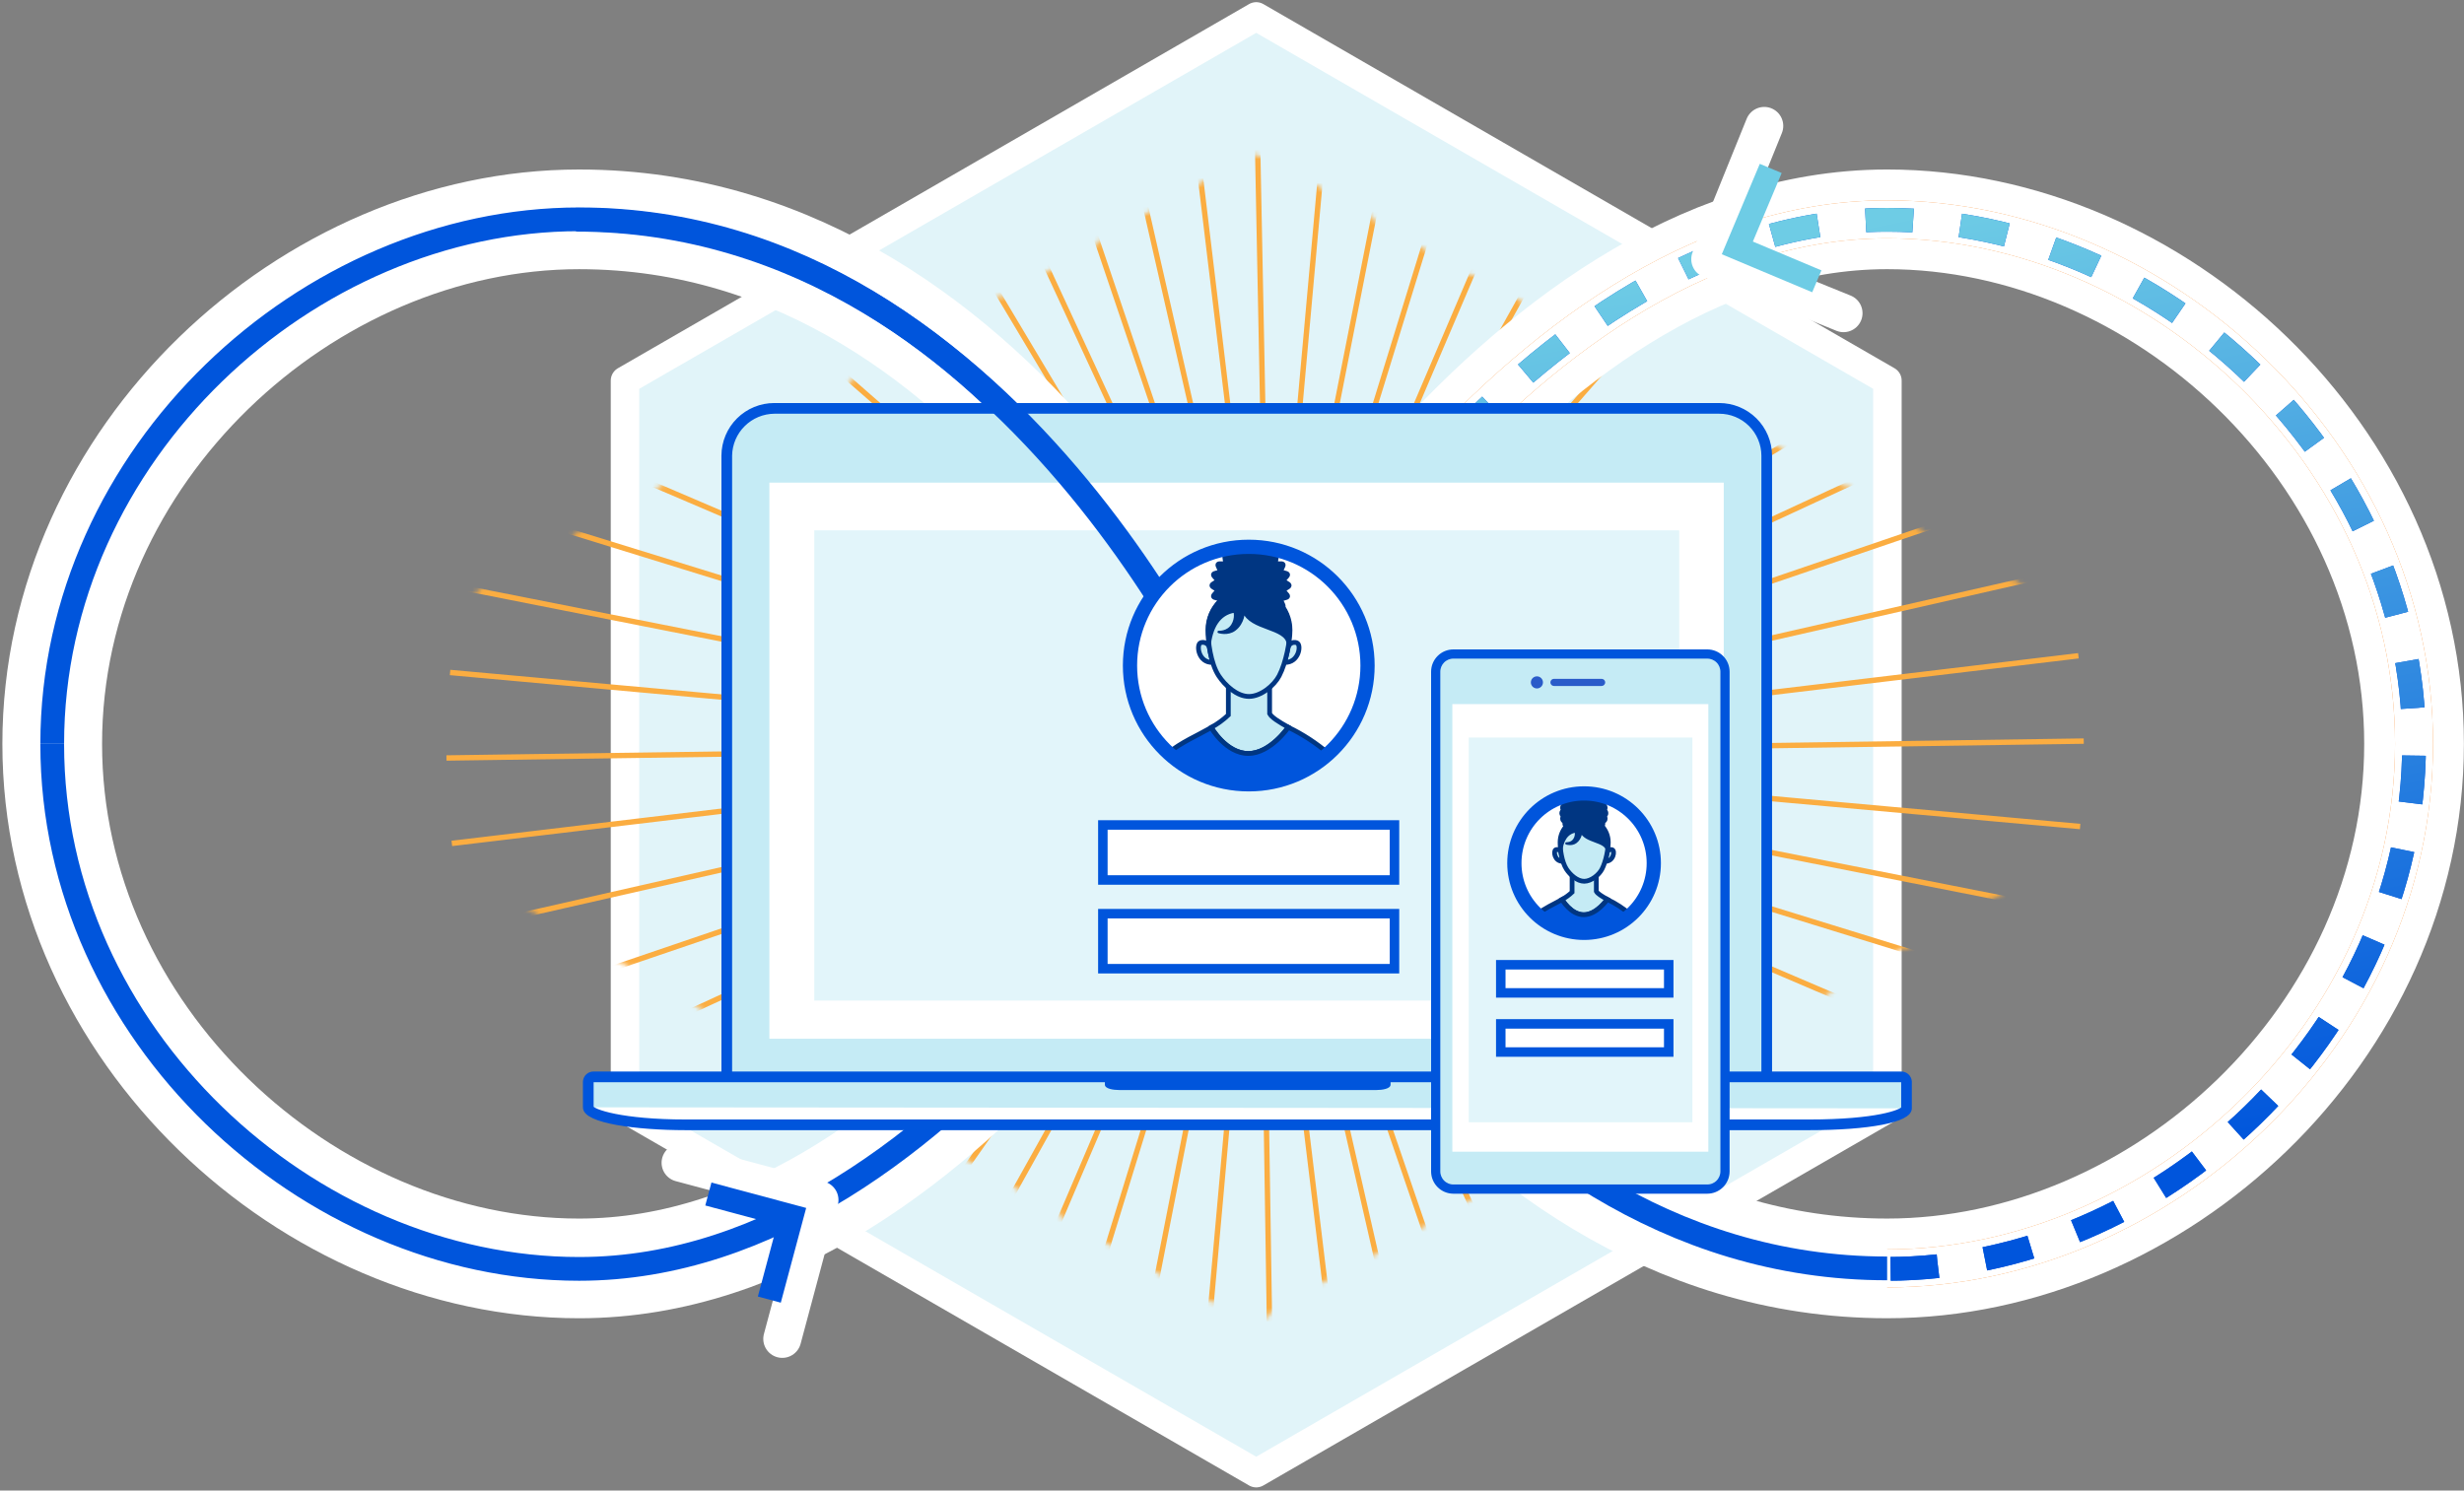 <svg width="519" height="314" viewBox="0 0 519 314" fill="none" xmlns="http://www.w3.org/2000/svg">
<rect x="0" y="0" width="519" height="314" fill="#808080" stroke="none"/>
<path d="M397.552 233.617V80.177L264.599 3.457L131.645 80.177L131.645 233.617L264.599 310.337L397.552 233.617Z" fill="#E1F4F9" stroke="white" stroke-width="6" stroke-linejoin="round"/>
<mask id="mask0_1824_2045" style="mask-type:alpha" maskUnits="userSpaceOnUse" x="47" y="32" width="434" height="248">
<path d="M263.367 278.856L47.795 154.276L264.668 32.512L479.845 154.276L263.367 278.856Z" fill="white" stroke="#0055DC" stroke-linejoin="round" stroke-dasharray="6 4"/>
</mask>
<g mask="url(#mask0_1824_2045)">
<path d="M266.397 178.125L268.77 330.381L267.637 330.399L265.264 178.143L266.397 178.125ZM249.61 329.558L250.738 329.66L264.306 178.012L263.177 177.91L249.61 329.558ZM261.126 177.459L231.768 326.838L232.879 327.057L262.236 177.678L261.126 177.459ZM259.132 176.796L214.306 322.27L215.388 322.605L260.214 177.131L259.132 176.796ZM257.219 175.931L197.414 315.905L198.456 316.35L258.261 176.376L257.219 175.931ZM255.405 174.871L181.28 307.81L182.269 308.361L256.395 175.42L255.405 174.871ZM253.714 173.624L166.077 298.076L167.003 298.728L254.641 174.277L253.714 173.624ZM252.162 172.209L151.973 286.807L152.825 287.552L253.013 172.955L252.162 172.209ZM250.763 170.641L139.123 274.131L139.893 274.961L251.533 171.472L250.763 170.641ZM249.538 168.935L127.669 260.181L128.349 261.088L250.218 169.843L249.538 168.935ZM248.499 167.11L117.736 245.115L118.316 246.088L249.08 168.085L248.499 167.11ZM247.655 165.188L109.43 229.095L109.906 230.123L248.13 166.216L247.655 165.188ZM247.018 163.187L102.845 212.297L103.21 213.37L247.382 164.26L247.018 163.187ZM246.592 161.134L98.052 194.907L98.305 196.011L246.845 162.238L246.592 161.134ZM246.383 159.045L95.103 177.115L95.237 178.239L246.517 160.169L246.383 159.045ZM246.395 156.947L94.032 159.112L94.048 160.245L246.411 158.08L246.395 156.947ZM246.625 154.862L94.85 141.101L94.748 142.229L246.523 155.989L246.625 154.862ZM247.074 152.813L97.547 123.276L97.329 124.386L246.855 153.924L247.074 152.813ZM247.733 150.821L102.094 105.831L101.76 106.913L247.397 151.903L247.733 150.821ZM248.596 148.911L108.442 88.961L107.997 90.003L248.152 149.953L248.596 148.911ZM249.655 147.1L116.52 72.847L115.97 73.836L249.105 148.089L249.655 147.1ZM250.908 144.917L144.497 69.993L143.844 70.92L250.257 145.844L250.908 144.917ZM252.319 143.369L146.576 50.963L145.83 51.817L251.575 144.223L252.319 143.369ZM253.057 142.746L253.886 141.975L185.188 67.92L184.359 68.69L253.057 142.746ZM255.591 140.753L165.607 20.695L164.699 21.375L254.685 141.434L255.591 140.753ZM257.413 139.715L192.758 31.482L191.785 32.064L256.438 140.297L257.413 139.715ZM259.333 138.874L212.306 37.346L211.277 37.822L258.304 139.35L259.333 138.874ZM260.257 138.605L261.33 138.24L230.784 48.065L229.711 48.429L260.257 138.605ZM263.383 137.815L227.01 -21.586L225.905 -21.334L262.279 138.068L263.383 137.815ZM249.416 4.066L248.292 4.201L264.345 137.745L265.469 137.61L249.416 4.066ZM267.566 137.623L265.375 26.513L264.242 26.531L266.433 137.641L267.566 137.623ZM283.186 169.162L416.322 243.414L416.872 242.425L283.736 168.173L283.186 169.162ZM281.943 170.851L406.601 258.594L407.254 257.667L282.596 169.924L281.943 170.851ZM280.529 172.402L395.345 272.672L396.09 271.818L281.275 171.548L280.529 172.402ZM278.962 173.793L382.677 285.494L383.506 284.723L279.791 173.023L278.962 173.793ZM277.256 175.017L368.732 296.921L369.639 296.241L278.163 174.337L277.256 175.017ZM275.433 176.054L353.668 306.827L354.639 306.245L276.404 175.472L275.433 176.054ZM273.509 176.895L337.648 315.107L338.674 314.629L274.536 176.417L273.509 176.895ZM271.51 177.529L320.849 321.664L321.919 321.297L272.581 177.162L271.51 177.529ZM269.453 177.952L303.451 326.429L304.556 326.177L270.557 177.699L269.453 177.952ZM267.364 178.157L285.651 329.352L286.774 329.217L268.488 178.022L267.364 178.157ZM281.048 11.252L279.92 11.15L268.522 137.753L269.65 137.855L281.048 11.252ZM271.697 138.302L304.141 -26.392L303.03 -26.611L270.586 138.084L271.697 138.302ZM272.606 138.629L273.687 138.963L304.703 38.419L303.621 38.085L272.606 138.629ZM275.598 139.827L327.712 17.904L326.67 17.458L274.556 139.382L275.598 139.827ZM277.406 140.886L351.503 8.001L350.514 7.45L276.417 140.336L277.406 140.886ZM278.553 141.579L279.479 142.231L332.094 67.736L331.167 67.083L278.553 141.579ZM342.171 73.69L341.32 72.944L280.177 142.897L281.029 143.643L342.171 73.69ZM342.007 89.958L341.237 89.129L281.651 144.38L282.421 145.21L342.007 89.958ZM283.646 146.913L368.819 83.117L368.14 82.209L282.966 146.006L283.646 146.913ZM284.683 148.736L415.267 70.797L414.687 69.824L284.103 147.763L284.683 148.736ZM285.526 150.656L423.557 86.796L423.081 85.767L285.05 149.628L285.526 150.656ZM286.162 152.653L430.127 103.571L429.762 102.498L285.797 151.58L286.162 152.653ZM286.586 154.705L434.91 120.938L434.657 119.833L286.335 153.601L286.586 154.705ZM286.794 156.792L437.849 138.709L437.714 137.585L286.659 155.668L286.794 156.792ZM286.781 158.886L438.914 156.689L438.898 155.556L286.765 157.753L286.781 158.886ZM286.551 160.969L438.094 174.68L438.196 173.552L286.653 159.841L286.551 160.969ZM286.104 163.016L435.398 192.483L435.617 191.373L286.322 161.906L286.104 163.016ZM285.445 165.005L430.853 209.907L431.187 208.825L285.779 163.924L285.445 165.005ZM284.583 166.914L424.511 226.757L424.956 225.715L285.028 165.872L284.583 166.914Z" fill="#FBAD41"/>
</g>
<path d="M259.739 156.707C259.739 156.707 202.79 267.206 121.983 267.206C64.775 267.206 11 217.734 11 156.707C11 95.68 64.775 46.207 121.983 46.207C214.892 46.207 259.739 156.707 259.739 156.707Z" stroke="white" stroke-width="21"/>
<path d="M259.742 156.704C259.742 156.704 316.691 46.205 397.497 46.205C454.706 46.205 508.48 95.677 508.48 156.704C508.48 217.732 454.706 267.204 397.497 267.204C304.589 267.204 259.742 156.704 259.742 156.704Z" stroke="white" stroke-width="21"/>
<path d="M259.739 156.707C259.739 156.707 202.79 267.206 121.983 267.206C64.775 267.206 11 217.734 11 156.707C11 95.68 64.775 46.207 121.983 46.207C214.892 46.207 259.739 156.707 259.739 156.707Z" stroke="white" stroke-width="8"/>
<path d="M259.742 156.704C259.742 156.704 316.691 46.205 397.497 46.205C454.706 46.205 508.48 95.677 508.48 156.704C508.48 217.732 454.706 267.204 397.497 267.204C304.589 267.204 259.742 156.704 259.742 156.704Z" stroke="#F6821F" stroke-width="8"/>
<path d="M259.742 156.704C259.742 156.704 316.691 46.205 397.497 46.205C454.706 46.205 508.48 95.677 508.48 156.704C508.48 217.732 454.706 267.204 397.497 267.204C304.589 267.204 259.742 156.704 259.742 156.704Z" stroke="white" stroke-width="8"/>
<path d="M259.739 156.808C259.739 156.808 202.79 267.307 121.983 267.307C64.775 267.307 11 217.835 11 156.808C11 95.781 64.775 46.309 121.983 46.309C214.892 46.309 259.739 156.808 259.739 156.808Z" stroke="#0055DC" stroke-width="5"/>
<path d="M259.742 156.806C259.742 156.806 316.691 46.306 397.497 46.306C454.706 46.306 508.48 95.779 508.48 156.806C508.48 217.833 454.706 267.305 397.497 267.305C304.589 267.305 259.742 156.806 259.742 156.806Z" stroke="#0055DC" stroke-width="5" stroke-dasharray="10 10"/>
<path d="M259.742 156.806C259.742 156.806 316.691 46.306 397.497 46.306C454.706 46.306 508.48 95.779 508.48 156.806C508.48 217.833 454.706 267.305 397.497 267.305C304.589 267.305 259.742 156.806 259.742 156.806Z" stroke="url(#paint0_linear_1824_2045)" stroke-width="5" stroke-dasharray="10 10"/>
<path d="M259.739 156.703C259.739 156.703 214.892 46.204 121.984 46.204C64.775 46.204 11.001 95.676 11.001 156.703" stroke="white" stroke-width="9"/>
<path d="M259.74 156.704C259.74 156.704 304.587 267.204 397.495 267.204" stroke="white" stroke-width="9"/>
<path d="M259.739 156.703C259.739 156.703 214.892 46.204 121.984 46.204C64.775 46.204 11.001 95.676 11.001 156.703" stroke="#0055DC" stroke-width="5"/>
<path d="M259.74 156.704C259.74 156.704 304.587 267.204 397.495 267.204" stroke="#0055DC" stroke-width="5"/>
<circle cx="262.535" cy="156.883" r="62.104" fill="white"/>
<path fill-rule="evenodd" clip-rule="evenodd" d="M362.32 86.026H163.331C160.688 86.034 158.155 87.082 156.279 88.942C154.402 90.803 153.332 93.327 153.301 95.969V226.854H372.348V95.972C372.32 93.328 371.252 90.802 369.376 88.941C367.499 87.079 364.964 86.032 362.32 86.026Z" fill="#C5EBF5"/>
<path d="M363.081 101.673H162.057V218.823H363.081V101.673Z" fill="white"/>
<path fill-rule="evenodd" clip-rule="evenodd" d="M380.998 236.95H144.484C132.19 236.95 123.91 235.065 123.91 233.271V227.817C123.942 227.529 124.086 227.266 124.311 227.084C124.536 226.902 124.823 226.815 125.111 226.843H400.37C400.658 226.815 400.945 226.902 401.171 227.084C401.396 227.266 401.54 227.529 401.573 227.817V233.485C401.573 234.906 395.157 236.95 380.998 236.95Z" fill="#C5EBF5"/>
<path fill-rule="evenodd" clip-rule="evenodd" d="M401.573 233.485C401.573 234.903 395.157 236.949 380.998 236.949H144.484C132.189 236.949 123.909 235.064 123.909 233.27L401.573 233.485Z" fill="white"/>
<path fill-rule="evenodd" clip-rule="evenodd" d="M292.9 227.245V228.484C292.9 229.367 291.162 229.633 289.846 229.633H235.857C234.473 229.633 232.722 229.367 232.722 228.484V227.245" fill="#0055DC"/>
<path d="M380.996 237.586H144.486C133.951 237.586 123.286 236.108 123.286 233.281V227.828C123.319 227.374 123.529 226.952 123.871 226.652C124.213 226.353 124.66 226.201 125.113 226.229H400.37C400.824 226.201 401.271 226.353 401.613 226.652C401.956 226.952 402.166 227.374 402.199 227.828V233.496C402.193 235.943 393.673 237.586 380.996 237.586ZM125.112 227.479C124.782 227.479 124.536 227.663 124.536 227.828V233.28C124.703 234.145 130.884 236.333 144.485 236.333H380.996C395.404 236.333 400.666 234.226 400.953 233.457L400.948 227.824C400.948 227.659 400.698 227.476 400.37 227.476L125.112 227.479Z" fill="#0055DC"/>
<path d="M400.37 226.23H372.754V95.973C372.739 93.159 371.609 90.467 369.611 88.486C367.614 86.504 364.912 85.396 362.099 85.404H163.111C160.298 85.396 157.596 86.504 155.599 88.486C153.602 90.467 152.471 93.159 152.456 95.973V226.23H125.112C124.658 226.202 124.211 226.354 123.869 226.654C123.527 226.953 123.317 227.375 123.284 227.829V233.281C123.284 236.106 133.95 237.585 144.484 237.585H380.996C393.672 237.585 402.193 235.942 402.196 233.495V227.827C402.162 227.374 401.952 226.953 401.61 226.654C401.269 226.355 400.823 226.203 400.37 226.23ZM153.707 95.973C153.751 93.5 154.759 91.143 156.516 89.402C158.272 87.662 160.639 86.676 163.111 86.655H362.103C364.585 86.646 366.969 87.623 368.732 89.369C370.495 91.116 371.493 93.491 371.508 95.973V226.23H153.707V95.973ZM380.996 236.336H144.485C130.884 236.336 124.703 234.148 124.536 233.283V227.829C124.536 227.664 124.783 227.481 125.113 227.481H400.37C400.7 227.481 400.948 227.664 400.948 227.829L400.953 233.462C400.665 234.23 395.404 236.336 380.996 236.336Z" fill="#0055DC" stroke="#0055DC"/>
<rect x="171.513" y="111.727" width="182.191" height="99.062" fill="#E2F5FA"/>
<path d="M359.619 137.776H306.125C304.069 137.776 302.402 139.443 302.402 141.499V246.776C302.402 248.832 304.069 250.499 306.125 250.499H359.619C361.675 250.499 363.342 248.832 363.342 246.776V141.499C363.342 139.443 361.675 137.776 359.619 137.776Z" fill="#C5EBF5"/>
<path d="M359.62 250.968H306.126C305.016 250.966 303.951 250.524 303.166 249.739C302.38 248.953 301.938 247.889 301.937 246.778V141.499C301.938 140.388 302.38 139.323 303.166 138.538C303.951 137.752 305.016 137.31 306.126 137.309H359.62C360.73 137.311 361.795 137.753 362.58 138.538C363.366 139.323 363.808 140.388 363.81 141.499V246.775C363.808 247.887 363.367 248.952 362.581 249.738C361.796 250.524 360.731 250.966 359.62 250.968ZM306.126 138.244C305.264 138.246 304.438 138.589 303.829 139.198C303.219 139.808 302.876 140.634 302.875 141.496V246.775C302.876 247.638 303.219 248.464 303.829 249.073C304.438 249.683 305.264 250.026 306.126 250.027H359.62C360.482 250.026 361.308 249.683 361.917 249.073C362.527 248.464 362.87 247.637 362.872 246.775V141.499C362.87 140.637 362.527 139.81 361.917 139.201C361.308 138.591 360.482 138.248 359.62 138.247L306.126 138.244Z" fill="#0354DB" stroke="#0055DC"/>
<path d="M359.835 148.328H305.911V242.618H359.835V148.328Z" fill="white"/>
<path d="M337.349 143.003H327.316C326.9 143.003 326.562 143.341 326.562 143.757C326.562 144.174 326.9 144.511 327.316 144.511H337.349C337.766 144.511 338.103 144.174 338.103 143.757C338.103 143.341 337.766 143.003 337.349 143.003Z" fill="#2A5BC9"/>
<path d="M323.726 145.031C324.43 145.031 325 144.46 325 143.756C325 143.052 324.43 142.482 323.726 142.482C323.022 142.482 322.451 143.052 322.451 143.756C322.451 144.46 323.022 145.031 323.726 145.031Z" fill="#2A5BC9"/>
<path d="M335.321 213.289C345.966 213.289 354.597 204.659 354.597 194.013C354.597 183.367 345.966 174.737 335.321 174.737C324.675 174.737 316.044 183.367 316.044 194.013C316.044 204.659 324.675 213.289 335.321 213.289Z" fill="white"/>
<rect x="309.369" y="155.37" width="47.106" height="81.05" fill="#E2F5FA"/>
<rect x="232.298" y="173.789" width="61.427" height="11.592" fill="white" stroke="#0055DC" stroke-width="2"/>
<rect x="316.113" y="203.238" width="35.377" height="5.928" fill="white" stroke="#0055DC" stroke-width="2"/>
<rect x="232.298" y="192.477" width="61.427" height="11.592" fill="white" stroke="#0055DC" stroke-width="2"/>
<rect x="316.113" y="215.696" width="35.377" height="5.928" fill="white" stroke="#0055DC" stroke-width="2"/>
<path d="M333.659 196.515C341.769 196.515 348.343 189.941 348.343 181.831C348.343 173.721 341.769 167.147 333.659 167.147C325.55 167.147 318.976 173.721 318.976 181.831C318.976 189.941 325.55 196.515 333.659 196.515Z" fill="white" stroke="#0055DC" stroke-width="2" stroke-miterlimit="10"/>
<path d="M329.026 189.48C329.79 189.06 330.499 188.544 331.134 187.946V184.071L336.239 184.131V187.776C336.472 188.229 337.352 188.786 338.526 189.445C338.526 189.445 336.342 192.703 333.598 192.703C330.854 192.703 329.026 189.48 329.026 189.48Z" fill="#C5EBF5" stroke="#003682" stroke-miterlimit="10"/>
<path d="M333.66 196.515C337.305 196.52 340.82 195.164 343.518 192.713C342.011 191.421 340.343 190.331 338.554 189.471C338.554 189.471 336.342 192.703 333.598 192.703C330.854 192.703 329.012 189.512 329.012 189.512C327.327 190.461 325.261 191.355 323.713 192.63C326.421 195.132 329.973 196.52 333.66 196.515Z" fill="#0055DC" stroke="#003682" stroke-miterlimit="10"/>
<path d="M337.77 171.304C337.77 171.494 337.209 171.64 337.183 171.823C337.157 172.005 337.654 172.309 337.602 172.487C337.551 172.665 336.971 172.649 336.894 172.817C336.818 172.986 337.21 173.418 337.11 173.574C337.01 173.73 336.46 173.548 336.339 173.689C336.218 173.83 336.475 174.354 336.335 174.476C336.196 174.598 335.718 174.267 335.563 174.368C335.407 174.469 335.509 175.045 335.34 175.123C335.171 175.201 334.808 174.746 334.63 174.799C334.451 174.852 334.39 175.433 334.205 175.459C334.02 175.486 333.801 174.946 333.613 174.946C333.426 174.946 333.202 175.486 333.022 175.459C332.842 175.433 332.773 174.851 332.597 174.799C332.422 174.747 332.055 175.2 331.886 175.123C331.717 175.046 331.819 174.469 331.664 174.368C331.509 174.268 331.031 174.598 330.891 174.476C330.752 174.354 331.009 173.829 330.888 173.688C330.767 173.548 330.217 173.731 330.116 173.573C330.016 173.416 330.41 172.988 330.332 172.817C330.255 172.646 329.677 172.668 329.625 172.487C329.572 172.306 330.068 172.01 330.044 171.823C330.02 171.635 329.457 171.493 329.457 171.304C329.457 171.115 330.018 170.967 330.044 170.785C330.07 170.602 329.573 170.298 329.625 170.121C329.676 169.944 330.256 169.959 330.333 169.79C330.41 169.622 330.017 169.19 330.117 169.033C330.217 168.877 330.767 169.059 330.888 168.919C331.009 168.779 330.752 168.254 330.892 168.131C331.031 168.009 331.509 168.341 331.664 168.24C331.819 168.139 331.718 167.563 331.887 167.485C332.056 167.406 332.418 167.861 332.597 167.809C332.776 167.756 332.837 167.175 333.022 167.148C333.207 167.121 333.426 167.662 333.613 167.662C333.801 167.662 334.024 167.122 334.205 167.148C334.385 167.174 334.454 167.756 334.63 167.809C334.805 167.861 335.172 167.407 335.341 167.485C335.51 167.562 335.408 168.139 335.563 168.24C335.718 168.34 336.196 168.01 336.335 168.132C336.474 168.254 336.218 168.779 336.339 168.919C336.46 169.059 337.01 168.877 337.111 169.034C337.211 169.191 336.817 169.62 336.895 169.791C336.972 169.962 337.55 169.94 337.602 170.121C337.655 170.302 337.159 170.598 337.183 170.785C337.207 170.971 337.77 171.114 337.77 171.304Z" fill="#003682" stroke="#003682" stroke-width="2"/>
<path d="M338.528 179.579C338.556 179.47 338.606 179.368 338.675 179.279C338.745 179.19 338.832 179.117 338.931 179.064C339.03 179.011 339.14 178.979 339.252 178.97C339.364 178.962 339.477 178.976 339.583 179.014C340.221 179.206 339.862 181.524 338.079 181.442C338.264 180.83 338.414 180.208 338.528 179.579Z" fill="#C5EBF5" stroke="#003682" stroke-miterlimit="10"/>
<path d="M328.789 179.579C328.759 179.468 328.706 179.364 328.633 179.274C328.561 179.184 328.47 179.111 328.368 179.057C328.265 179.004 328.153 178.973 328.038 178.966C327.923 178.958 327.807 178.975 327.699 179.014C327.142 179.24 327.42 181.524 329.205 181.442C329.026 180.83 328.887 180.208 328.789 179.579Z" fill="#C5EBF5" stroke="#003682" stroke-miterlimit="10"/>
<path d="M338.759 177.451C338.759 178.775 338.275 181.471 337.424 183.098C336.792 184.307 335.164 185.652 333.684 185.652C332.205 185.652 330.744 184.307 329.945 183.099C328.932 181.567 328.609 178.775 328.609 177.451C328.609 176.105 329.144 174.815 330.096 173.863C331.048 172.911 332.338 172.376 333.684 172.376C335.03 172.376 336.321 172.911 337.273 173.863C338.225 174.815 338.759 176.105 338.759 177.451Z" fill="#C5EBF5" stroke="#003682" stroke-miterlimit="10"/>
<path d="M338.498 179.117C338.26 177.101 333.878 177.402 333.034 175.145C333.034 175.145 333.034 176.566 331.91 177.402C331.046 178.044 329.941 177.675 329.941 177.675C329.941 177.675 331.047 177.763 331.628 176.832C332.164 175.973 331.91 175.145 331.91 175.145C329.989 175.433 329.016 177.113 328.79 179.529L328.703 179.442C328.591 178.738 328.531 178.027 328.523 177.315C328.523 174.512 330.882 172.326 333.685 172.326C335.04 172.323 336.342 172.854 337.308 173.804C338.274 174.754 338.827 176.047 338.847 177.402C338.82 178.098 338.724 178.791 338.561 179.468L338.498 179.117Z" fill="#003682" stroke="#003682" stroke-width="0.505" stroke-linejoin="round"/>
<path d="M333.659 196.515C341.769 196.515 348.343 189.941 348.343 181.831C348.343 173.721 341.769 167.147 333.659 167.147C325.55 167.147 318.976 173.721 318.976 181.831C318.976 189.941 325.55 196.515 333.659 196.515Z" stroke="#0055DC" stroke-width="3" stroke-miterlimit="10"/>
<path d="M261.835 158.988C261.835 158.988 216.096 46.289 121.338 46.289" stroke="#0055DC" stroke-width="5"/>
<path d="M143.351 244.954L172.611 252.794L164.771 282.053" stroke="white" stroke-width="8" stroke-linecap="round" stroke-linejoin="round"/>
<path d="M388.31 65.976L360.236 54.599L371.613 26.525" stroke="white" stroke-width="8" stroke-linecap="round" stroke-linejoin="round"/>
<path d="M149.205 251.535L166.746 256.236L162.046 273.778" stroke="#0055DC" stroke-width="5"/>
<path d="M382.682 59.261L365.94 52.224L372.977 35.482" stroke="#6ECCE5" stroke-width="5"/>
<path d="M263.031 165.224C276.848 165.224 288.048 154.024 288.048 140.208C288.048 126.391 276.848 115.191 263.031 115.191C249.215 115.191 238.015 126.391 238.015 140.208C238.015 154.024 249.215 165.224 263.031 165.224Z" fill="white" stroke="#0055DC" stroke-width="2" stroke-miterlimit="10"/>
<path d="M255.138 153.24C256.44 152.524 257.647 151.646 258.729 150.627V144.024L267.427 144.127V150.337C267.824 151.109 269.323 152.057 271.324 153.18C271.324 153.18 267.602 158.731 262.927 158.731C258.252 158.731 255.138 153.24 255.138 153.24Z" fill="#C5EBF5" stroke="#003682" stroke-miterlimit="10"/>
<path d="M263.032 165.225C269.242 165.234 275.232 162.924 279.828 158.748C277.261 156.547 274.418 154.69 271.371 153.224C271.371 153.224 267.602 158.731 262.928 158.731C258.253 158.731 255.113 153.294 255.113 153.294C252.244 154.912 248.724 156.435 246.086 158.607C250.699 162.869 256.751 165.233 263.032 165.225Z" fill="#0055DC" stroke="#003682" stroke-miterlimit="10"/>
<path d="M271.546 123.335C271.546 123.706 270.446 123.994 270.396 124.351C270.346 124.708 271.319 125.304 271.218 125.652C271.117 126 269.98 125.969 269.83 126.3C269.681 126.63 270.448 127.476 270.253 127.782C270.058 128.088 268.979 127.731 268.742 128.007C268.506 128.283 269.009 129.311 268.736 129.55C268.462 129.789 267.527 129.14 267.222 129.338C266.917 129.536 267.117 130.664 266.786 130.817C266.455 130.97 265.743 130.078 265.394 130.183C265.044 130.287 264.924 131.424 264.562 131.476C264.2 131.527 263.77 130.469 263.403 130.469C263.036 130.469 262.598 131.527 262.244 131.476C261.891 131.424 261.756 130.284 261.412 130.183C261.068 130.081 260.35 130.968 260.019 130.816C259.688 130.665 259.887 129.535 259.583 129.338C259.28 129.141 258.343 129.789 258.069 129.55C257.796 129.311 258.3 128.282 258.064 128.006C257.827 127.73 256.749 128.089 256.552 127.781C256.355 127.473 257.126 126.633 256.975 126.299C256.823 125.964 255.69 126.006 255.588 125.652C255.486 125.298 256.457 124.717 256.41 124.351C256.362 123.984 255.26 123.705 255.26 123.335C255.26 122.964 256.359 122.676 256.41 122.318C256.461 121.96 255.487 121.364 255.588 121.017C255.689 120.67 256.825 120.7 256.975 120.369C257.126 120.039 256.357 119.193 256.553 118.886C256.749 118.58 257.827 118.937 258.064 118.662C258.3 118.387 257.797 117.358 258.07 117.119C258.344 116.879 259.279 117.529 259.583 117.331C259.888 117.133 259.689 116.005 260.02 115.852C260.351 115.699 261.062 116.59 261.412 116.487C261.763 116.383 261.882 115.245 262.244 115.193C262.606 115.14 263.036 116.199 263.403 116.199C263.77 116.199 264.208 115.142 264.562 115.193C264.915 115.244 265.05 116.384 265.394 116.487C265.738 116.589 266.456 115.701 266.787 115.852C267.118 116.003 266.919 117.134 267.223 117.331C267.526 117.528 268.463 116.881 268.736 117.12C269.008 117.358 268.505 118.387 268.742 118.662C268.98 118.937 270.057 118.579 270.254 118.887C270.451 119.195 269.68 120.036 269.831 120.37C269.983 120.705 271.116 120.663 271.218 121.017C271.32 121.371 270.349 121.952 270.396 122.318C270.444 122.683 271.546 122.963 271.546 123.335Z" fill="#003682" stroke="#003682"/>
<path d="M271.326 136.37C271.373 136.184 271.459 136.01 271.577 135.859C271.695 135.708 271.844 135.583 272.013 135.493C272.182 135.402 272.368 135.348 272.559 135.333C272.751 135.319 272.943 135.344 273.124 135.408C274.211 135.736 273.599 139.684 270.561 139.544C270.876 138.501 271.131 137.442 271.326 136.37Z" fill="#C5EBF5" stroke="#003682" stroke-miterlimit="10"/>
<path d="M254.734 136.371C254.683 136.181 254.592 136.004 254.469 135.852C254.345 135.699 254.191 135.573 254.017 135.482C253.842 135.392 253.651 135.339 253.454 135.326C253.258 135.313 253.061 135.341 252.877 135.408C251.929 135.793 252.401 139.685 255.442 139.544C255.138 138.503 254.902 137.443 254.734 136.371Z" fill="#C5EBF5" stroke="#003682" stroke-miterlimit="10"/>
<path d="M271.719 132.746C271.719 135.001 270.893 139.594 269.443 142.367C268.367 144.426 265.594 146.717 263.073 146.717C260.552 146.717 258.064 144.426 256.702 142.368C254.976 139.758 254.426 135.001 254.426 132.746C254.426 130.453 255.337 128.254 256.959 126.632C258.58 125.011 260.779 124.1 263.073 124.1C265.366 124.1 267.565 125.011 269.187 126.632C270.808 128.254 271.719 130.453 271.719 132.746Z" fill="#C5EBF5" stroke="#003682" stroke-miterlimit="10"/>
<path d="M271.274 135.585C270.869 132.149 263.403 132.662 261.966 128.817C261.966 128.817 261.966 131.238 260.05 132.662C258.579 133.756 256.696 133.128 256.696 133.128C256.696 133.128 258.58 133.278 259.571 131.691C260.484 130.228 260.05 128.817 260.05 128.817C256.777 129.308 255.119 132.171 254.734 136.286L254.586 136.138C254.396 134.939 254.294 133.728 254.28 132.514C254.28 127.739 258.299 124.015 263.074 124.015C265.383 124.01 267.601 124.914 269.247 126.533C270.893 128.152 271.835 130.354 271.868 132.662C271.823 133.849 271.66 135.029 271.382 136.183L271.274 135.585Z" fill="#003682" stroke="#003682" stroke-width="0.505" stroke-linejoin="round"/>
<path d="M263.031 165.224C276.848 165.224 288.048 154.024 288.048 140.208C288.048 126.391 276.848 115.191 263.031 115.191C249.215 115.191 238.015 126.391 238.015 140.208C238.015 154.024 249.215 165.224 263.031 165.224Z" stroke="#0055DC" stroke-width="3" stroke-miterlimit="10"/>
<defs>
<linearGradient id="paint0_linear_1824_2045" x1="364.023" y1="53.346" x2="405.4" y2="255.828" gradientUnits="userSpaceOnUse">
<stop stop-color="#6ECCE5"/>
<stop offset="1" stop-color="#0055DC"/>
</linearGradient>
</defs>
</svg>
